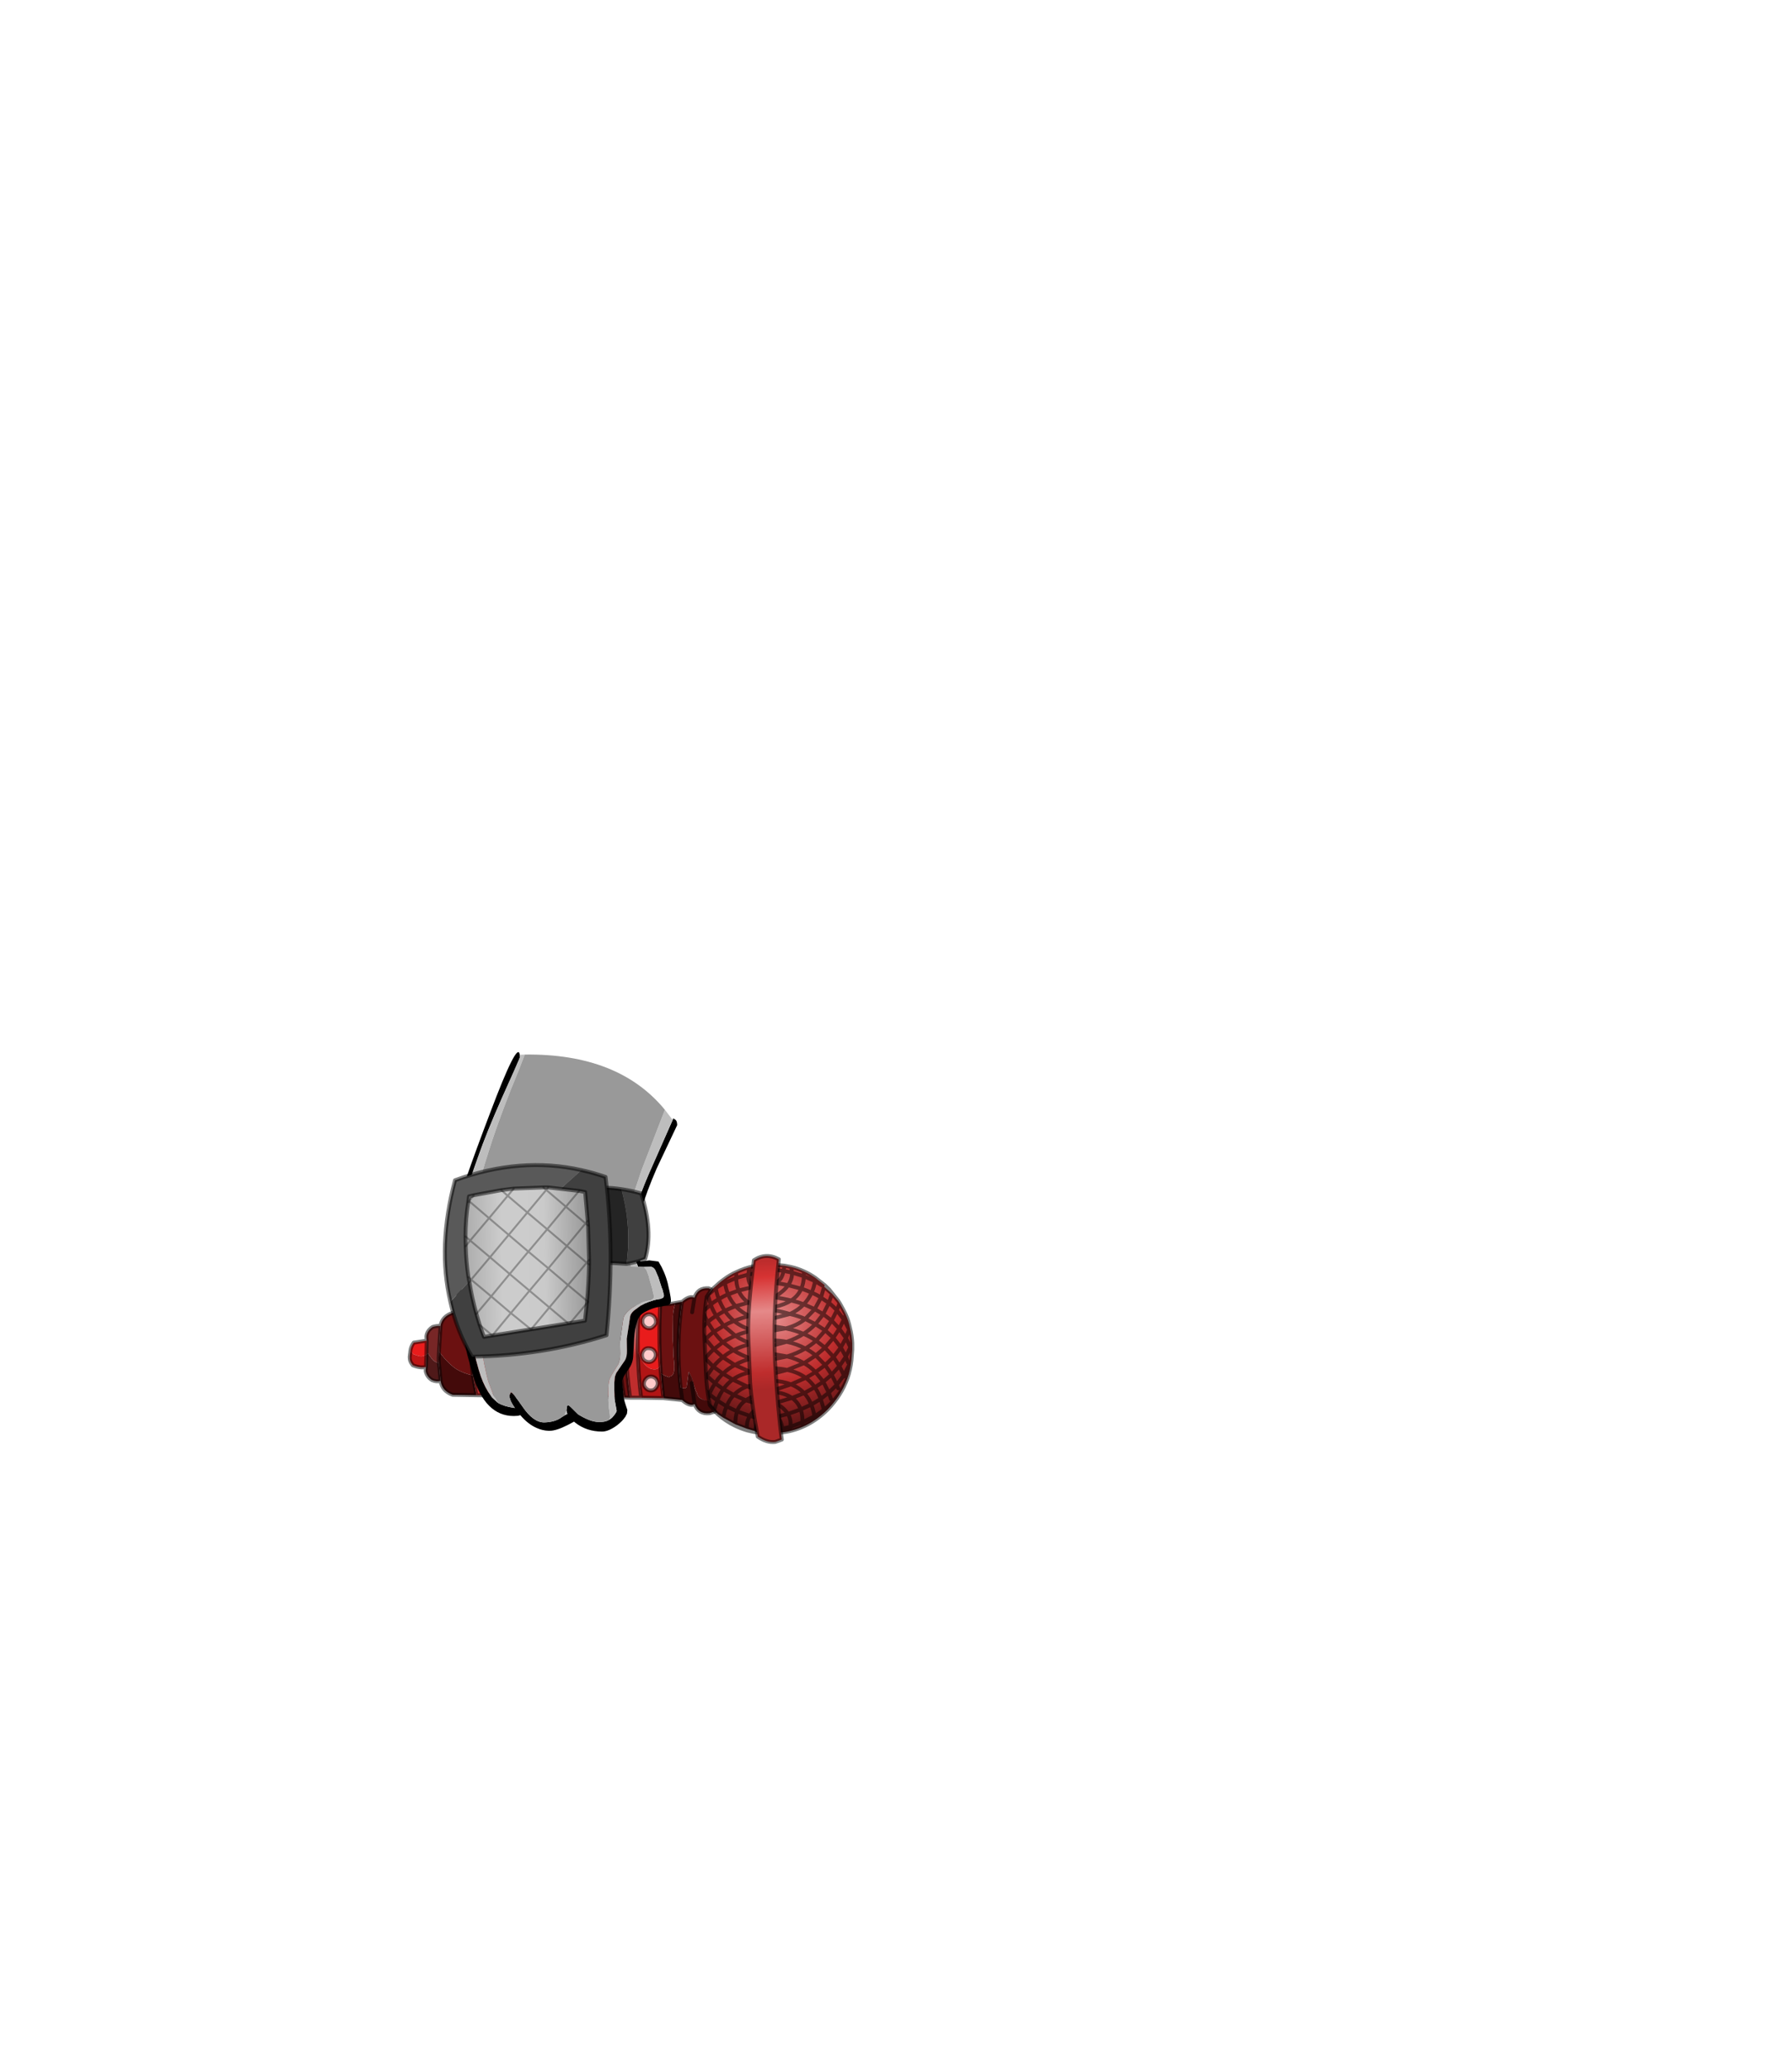 <?xml version="1.0" encoding="UTF-8" standalone="no"?>
<svg xmlns:xlink="http://www.w3.org/1999/xlink" height="531.5px" width="460.6px" xmlns="http://www.w3.org/2000/svg">
  <g transform="matrix(1.0, 0.0, 0.0, 1.0, 193.65, 334.05)">
    <use height="48.75" transform="matrix(0.992, -0.122, 0.122, 0.992, -90.74, -0.171)" width="114.5" xlink:href="#shape0"/>
    <use height="97.55" transform="matrix(1.0, 0.0, 0.0, 1.0, -79.8, -63.65)" width="60.2" xlink:href="#shape1"/>
  </g>
  <defs>
    <g id="shape0" transform="matrix(1.0, 0.0, 0.0, 1.0, 27.4, -7.75)">
      <path d="M81.15 17.9 L82.95 19.95 84.25 21.9 84.6 22.6 84.95 23.45 85.3 24.35 85.65 25.3 85.8 25.75 Q86.3 27.4 86.45 29.2 86.7 31.15 86.55 33.2 L86.35 34.85 85.8 37.6 Q85.25 39.95 84.2 42.05 82.1 46.2 78.2 49.35 72.7 53.65 66.1 53.8 L62.55 53.65 59.35 52.95 58.95 52.6 57.0 51.75 54.15 50.25 51.3 48.2 50.0 47.1 48.65 45.45 Q45.8 41.55 44.85 37.1 L44.45 34.85 44.4 33.4 Q44.35 31.5 44.55 29.55 L44.6 29.35 44.6 29.25 Q44.95 27.1 45.55 25.1 L45.8 24.5 Q46.3 23.05 46.95 21.75 L47.4 21.05 48.9 18.75 50.65 16.8 52.75 14.9 53.4 14.45 Q54.6 13.55 55.9 12.85 57.45 11.95 59.15 11.45 63.55 9.95 68.45 10.6 L71.7 11.3 73.35 11.85 Q75.0 12.45 76.45 13.35 77.95 14.25 79.2 15.4 L81.35 17.55 81.15 17.9" fill="url(#gradient0)" fill-rule="evenodd" stroke="none"/>
      <path d="M81.15 17.9 L82.95 19.95 84.25 21.9 82.35 18.8 81.35 17.55 81.15 17.9 79.0 16.2 Q78.55 17.75 77.75 19.05 79.0 19.7 80.0 20.6 L81.15 17.9 M82.95 19.95 L81.85 22.2 Q82.85 23.2 83.65 24.35 L84.6 22.6 84.25 21.9 M84.6 22.6 L84.95 23.45 85.3 24.35 85.65 25.3 85.8 25.75 Q86.3 27.4 86.45 29.2 86.7 31.15 86.55 33.2 L86.35 34.85 85.8 37.6 Q85.25 39.95 84.2 42.05 82.1 46.2 78.2 49.35 72.7 53.65 66.1 53.8 L62.55 53.65 59.35 52.95 58.85 52.85 57.05 52.2 Q55.45 51.5 54.05 50.6 51.8 49.15 50.0 47.1 L48.65 45.45 Q45.8 41.55 44.85 37.1 L44.45 34.85 44.4 33.4 Q44.35 31.5 44.55 29.55 L44.55 29.35 44.6 29.25 Q44.95 27.1 45.55 25.1 L45.55 24.9 45.8 24.5 Q46.3 23.05 46.95 21.75 L47.4 21.05 Q47.95 19.6 48.9 18.55 49.7 17.6 50.65 16.8 L52.75 14.9 53.4 14.45 Q54.6 13.55 55.9 12.85 57.45 11.95 59.15 11.45 63.55 9.95 68.45 10.6 L71.7 11.3 73.35 11.85 Q75.0 12.45 76.45 13.35 77.95 14.25 79.2 15.4 L81.35 17.55 M86.45 29.2 L86.2 29.65 85.1 31.7 85.95 34.2 86.55 33.2 M86.2 29.65 L85.15 26.9 83.7 29.1 85.1 31.7 83.5 33.95 84.5 36.45 85.95 34.2 M82.0 26.8 L80.05 29.1 81.9 31.25 83.7 29.1 82.0 26.8 80.05 24.9 77.75 27.2 80.05 29.1 77.4 31.45 79.45 33.5 81.9 31.25 83.5 33.95 81.35 36.15 82.55 38.65 84.5 36.45 84.9 38.05 M85.8 25.75 L85.15 26.9 83.65 24.35 82.0 26.8 M83.5 41.45 L83.4 41.15 81.3 43.35 81.55 44.3 M82.55 38.65 L83.4 41.15 85.8 37.6 M64.3 10.9 L64.3 12.3 66.05 12.35 M65.75 19.35 L61.35 19.6 Q62.85 20.9 65.2 21.75 M62.15 12.45 L59.0 12.9 Q58.75 14.7 59.2 16.2 L62.65 15.8 Q61.85 14.15 62.15 12.45 L62.6 10.95 M65.4 22.7 L61.2 23.05 Q62.85 24.0 64.95 24.6 M62.65 15.8 Q64.25 15.7 65.95 15.75 M65.45 19.05 Q63.5 17.4 62.65 15.8 M76.45 13.35 L76.3 14.6 79.0 16.2 79.2 15.4 M75.25 17.7 Q76.05 16.35 76.3 14.6 L73.4 13.3 Q73.25 15.0 72.0 16.4 L75.25 17.7 Q76.6 18.3 77.75 19.05 76.8 20.65 75.4 21.75 L78.05 23.35 80.0 20.6 81.85 22.2 80.05 24.9 78.05 23.35 75.3 25.55 77.75 27.2 Q76.25 28.4 74.4 29.3 76.05 30.25 77.4 31.45 76.0 32.4 74.4 33.1 75.75 34.0 76.85 35.2 L79.45 33.5 81.35 36.15 78.95 37.95 80.3 40.6 82.55 38.65 M73.4 13.3 L71.3 12.6 Q70.5 14.9 69.25 15.15 M67.6 22.35 Q69.75 23.0 71.55 23.8 73.8 23.1 75.4 21.75 73.95 21.0 72.3 20.4 70.5 21.25 68.0 21.5 M75.25 17.7 Q74.25 19.45 72.3 20.4 70.35 19.65 68.1 19.05 M62.15 12.45 L64.3 12.3 Q64.5 14.75 65.65 15.3 M68.5 18.8 Q70.8 17.75 72.0 16.4 70.5 15.85 68.85 15.45 M71.3 12.6 L69.7 12.2 M71.7 11.3 L71.3 12.6 M73.35 11.85 L73.4 13.3 M66.85 26.4 L70.05 27.35 Q73.1 26.95 75.3 25.55 73.65 24.55 71.55 23.8 L67.5 24.35 M46.95 21.75 L47.25 22.55 49.35 20.45 48.9 18.75 47.4 21.05 M45.8 24.5 L45.55 25.1 46.05 27.25 48.1 25.0 47.25 22.55 Q46.4 23.45 45.8 24.5 M50.3 23.3 Q51.45 22.5 52.7 21.95 52.0 20.5 51.65 18.95 L49.35 20.45 50.3 23.3 51.6 25.95 54.3 24.75 52.7 21.95 Q53.85 21.4 55.05 20.95 54.3 19.5 53.9 17.8 52.65 18.2 51.65 18.95 L51.2 16.35 50.65 16.8 48.9 18.75 48.9 18.55 M53.4 14.45 L53.45 14.9 Q54.55 14.25 55.95 13.8 L55.9 12.85 M59.0 12.9 L55.95 13.8 Q56.0 15.4 56.4 16.85 L59.2 16.2 Q59.7 18.15 61.35 19.6 L57.95 20.1 Q59.2 21.85 61.2 23.05 58.95 23.3 57.1 23.85 58.9 25.75 61.7 26.85 63.3 26.75 65.1 26.8 M51.2 16.35 L53.45 14.9 Q53.5 16.4 53.9 17.8 55.05 17.2 56.4 16.85 56.9 18.7 57.95 20.1 56.45 20.45 55.05 20.95 55.85 22.55 57.1 23.85 55.6 24.15 54.3 24.75 L56.95 27.65 Q59.2 27.0 61.7 26.85 L64.55 27.8 M59.15 11.45 L59.0 12.9 M53.55 28.9 Q52.5 27.6 51.6 25.95 50.3 26.7 49.25 27.6 L51.05 30.4 53.55 28.9 Q55.15 28.15 56.95 27.65 58.75 29.2 61.05 30.25 L64.65 30.4 M60.35 34.0 Q57.95 32.9 56.0 31.3 54.5 31.8 53.1 32.75 L55.9 35.1 Q57.95 34.2 60.35 34.0 L64.15 33.9 M51.05 30.4 Q49.7 31.3 48.55 32.5 L50.35 34.85 Q51.65 33.6 53.1 32.75 L51.05 30.4 M52.6 36.95 L54.9 38.75 Q57.05 37.55 59.85 37.45 L55.9 35.1 Q54.05 35.8 52.6 36.95 L50.35 34.85 48.4 37.0 50.3 39.15 Q51.25 37.9 52.6 36.95 M53.55 28.9 L56.0 31.3 Q58.3 30.4 61.05 30.25 L63.85 31.5 M46.05 27.25 L47.0 29.75 49.25 27.6 48.1 25.0 50.3 23.3 M44.55 29.55 L44.6 29.35 44.6 29.25 46.05 27.25 M44.4 33.4 L45.4 31.95 44.55 29.55 M46.25 40.3 L46.75 39.45 Q45.85 38.1 45.25 36.75 L44.85 37.1 M45.25 36.75 L44.45 34.85 M48.55 32.5 Q47.6 31.15 47.0 29.75 46.05 30.75 45.4 31.95 L46.7 34.55 48.55 32.5 M46.75 39.45 Q47.5 38.1 48.4 37.0 L46.7 34.55 45.25 36.75 M49.3 45.7 L50.3 43.6 48.45 41.75 47.65 43.3 M46.75 39.45 L48.45 41.75 Q49.25 40.35 50.3 39.15 L52.2 40.9 Q53.45 39.55 54.9 38.75 L58.35 40.95 63.25 40.75 M52.2 40.9 L54.7 42.7 Q56.35 41.4 58.35 40.95 L61.75 42.6 M55.0 47.0 Q55.9 45.25 57.6 44.45 L54.7 42.7 Q53.45 43.7 52.5 45.4 L55.0 47.0 58.15 48.55 Q59.4 47.0 62.15 46.05 M50.0 47.1 L51.3 48.2 Q51.75 46.6 52.5 45.4 L50.3 43.6 Q51.15 42.05 52.2 40.9 M73.6 36.8 Q75.15 37.9 76.25 39.45 L78.95 37.95 76.85 35.2 73.6 36.8 Q71.8 35.4 69.5 34.55 L66.4 34.8 M66.75 31.25 L69.85 30.8 Q68.15 30.25 66.25 30.0 M69.85 30.8 Q72.35 30.3 74.4 29.3 72.45 28.15 70.05 27.35 L67.1 27.5 M69.5 34.55 L65.9 33.45 M65.0 40.3 Q67.7 40.75 69.6 41.8 L73.6 40.6 Q71.8 38.9 69.1 38.0 L66.1 38.4 M64.75 43.15 Q67.8 43.8 69.45 45.3 L72.7 44.45 Q71.5 42.8 69.6 41.8 L65.95 42.55 M64.65 45.75 Q67.05 47.4 67.9 49.25 L71.3 48.5 Q70.9 46.6 69.45 45.3 L65.65 45.95 M76.25 39.45 L73.6 40.6 Q74.8 41.75 75.6 43.3 L77.95 42.15 76.25 39.45 M77.95 42.15 L79.0 45.1 81.3 43.35 80.3 40.6 77.95 42.15 M71.3 48.5 Q71.65 49.95 71.35 51.85 L74.6 50.7 Q74.55 49.0 74.15 47.6 L71.3 48.5 M74.15 47.6 L76.75 46.45 Q76.35 44.7 75.6 43.3 L72.7 44.45 Q73.7 45.75 74.15 47.6 M76.75 46.45 L79.0 45.1 79.4 46.85 M76.75 46.45 L77.15 48.8 M69.1 38.0 Q67.4 37.4 65.3 37.1 M73.6 36.8 L69.1 38.0 M69.85 30.8 Q72.4 31.65 74.4 33.1 72.15 34.1 69.5 34.55 M60.35 34.0 L63.3 35.0 M63.75 37.55 L59.85 37.45 62.65 38.65 M62.75 43.55 Q59.65 43.35 57.6 44.45 L61.15 46.0 M71.3 52.25 L71.35 51.85 68.15 52.6 67.9 53.35 M64.55 49.5 Q65.95 50.0 66.05 52.85 L68.15 52.6 Q68.6 50.8 67.9 49.25 L65.55 49.55 M66.1 53.8 L66.05 52.85 65.6 52.9 M58.85 52.85 L58.95 52.6 57.0 51.75 57.05 52.2 M61.3 49.75 Q59.8 49.85 58.95 52.6 L59.35 52.95 M54.05 50.6 L54.15 50.25 51.3 48.2 M55.0 47.0 Q54.4 48.35 54.15 50.25 L57.0 51.75 Q57.05 49.9 58.15 48.55 L60.3 49.5 M84.2 42.05 Q81.0 47.9 74.6 50.7" fill="none" stroke="#000000" stroke-linecap="round" stroke-linejoin="round" stroke-opacity="0.502" stroke-width="1.0"/>
      <path d="M70.45 9.5 Q67.15 23.35 66.25 35.8 65.45 48.15 65.55 55.6 L63.8 56.0 Q61.65 56.0 59.5 54.1 58.95 45.3 59.25 40.0 L60.25 27.85 Q60.95 21.0 64.05 8.95 67.4 7.3 70.45 9.5" fill="url(#gradient1)" fill-rule="evenodd" stroke="none"/>
      <path d="M44.4 17.3 L44.45 17.3 Q46.5 15.9 47.7 16.65 48.85 14.15 51.65 14.7 L52.25 15.1 50.85 16.8 Q49.5 21.45 49.05 26.75 L48.25 36.5 Q47.95 40.35 48.2 43.55 L46.85 43.05 Q45.35 42.25 45.35 41.05 L45.2 40.65 45.05 40.2 44.5 37.0 44.0 35.45 43.85 35.55 43.3 37.7 42.9 39.15 42.75 39.35 42.45 39.5 41.6 39.25 41.35 39.15 Q41.45 28.15 44.4 17.3 M28.15 40.15 L26.6 39.9 Q26.0 28.3 28.85 16.55 L30.5 16.7 Q27.85 28.4 28.15 40.15 M38.75 17.25 L41.2 17.5 42.65 17.4 42.3 18.3 Q41.65 19.95 41.55 21.45 L41.15 24.35 Q40.8 26.75 40.8 27.55 L40.65 29.4 Q40.5 30.5 40.5 31.7 40.5 35.95 39.05 35.95 38.95 35.95 38.9 36.05 L38.7 36.15 37.75 35.65 36.75 34.95 36.85 33.0 Q37.35 25.1 38.75 17.25 M47.7 16.65 L46.65 20.3 47.7 16.65 M-19.2 22.35 L-18.0 15.9 -18.0 15.85 Q-17.3 13.5 -14.4 12.9 L-9.05 13.4 Q-11.4 21.5 -11.3 29.55 -13.7 28.65 -15.25 27.45 -16.5 26.45 -18.1 24.15 L-19.2 22.35" fill="#6b1111" fill-rule="evenodd" stroke="none"/>
      <path d="M48.2 43.55 L48.25 44.55 48.3 44.6 49.35 46.35 47.9 46.6 Q45.05 46.55 44.4 43.8 43.15 44.35 41.45 42.5 L41.4 42.4 36.6 41.3 Q36.6 38.1 36.75 34.95 L37.75 35.65 38.7 36.15 38.9 36.05 Q38.95 35.95 39.05 35.95 40.5 35.95 40.5 31.7 40.5 30.5 40.65 29.4 L40.8 27.55 Q40.8 26.75 41.15 24.35 L41.55 21.45 Q41.65 19.95 42.3 18.3 L42.65 17.4 44.4 17.3 Q41.45 28.15 41.35 39.15 L41.6 39.25 42.45 39.5 42.75 39.35 42.9 39.15 43.3 37.7 43.85 35.55 44.0 35.45 44.5 37.0 45.05 40.2 45.2 40.65 45.35 41.05 Q45.35 42.25 46.85 43.05 L48.2 43.55 M-11.0 34.7 L-17.05 33.85 Q-19.6 32.55 -19.7 30.0 L-19.7 29.9 -19.6 26.2 -19.6 25.35 -19.5 24.15 -19.2 22.35 -18.1 24.15 Q-16.5 26.45 -15.25 27.45 -13.7 28.65 -11.3 29.55 L-11.0 34.7 M44.3 38.35 L44.4 43.8 44.3 38.35 M41.35 39.15 L41.4 42.4 41.35 39.15" fill="#430a0a" fill-rule="evenodd" stroke="none"/>
      <path d="M30.95 40.5 L28.15 40.15 Q27.85 28.4 30.5 16.7 L33.35 16.85 Q32.1 22.8 31.55 28.75 30.95 34.6 30.95 40.5 M26.6 39.9 L-11.0 34.7 -11.3 29.55 Q-11.4 21.5 -9.05 13.4 L28.85 16.55 Q26.0 28.3 26.6 39.9 M19.75 24.35 L11.35 23.2 Q9.95 23.6 9.65 24.75 L9.35 26.7 Q9.4 28.3 10.75 28.55 L19.5 29.65 Q20.4 29.45 20.85 28.0 L21.2 26.25 Q21.25 24.8 19.75 24.35 M-6.75 23.15 Q-7.35 23.6 -7.45 24.3 -7.5 24.95 -7.05 25.5 L-6.0 26.2 Q-5.25 26.25 -4.75 25.8 -4.2 25.4 -4.2 24.75 -4.1 24.05 -4.45 23.45 -4.85 22.9 -5.6 22.8 -6.25 22.7 -6.75 23.15" fill="url(#gradient2)" fill-rule="evenodd" stroke="none"/>
      <path d="M33.35 16.85 L38.75 17.25 Q37.35 25.1 36.85 33.0 36.15 33.7 35.6 33.7 32.8 33.7 31.55 28.75 32.1 22.8 33.35 16.85 M33.65 21.05 Q33.55 21.75 34.0 22.35 34.45 22.95 35.25 23.05 35.9 23.1 36.45 22.6 37.1 22.2 37.15 21.5 37.2 20.75 36.8 20.15 36.3 19.55 35.65 19.45 34.9 19.35 34.35 19.8 33.7 20.3 33.65 21.05 M36.05 30.05 Q36.1 29.3 35.65 28.7 35.2 28.2 34.45 28.1 33.75 27.95 33.2 28.4 32.55 28.95 32.5 29.7 32.4 30.4 32.85 31.0 33.35 31.55 34.05 31.65 34.75 31.75 35.35 31.25 35.9 30.75 36.05 30.05 M-22.0 19.2 L-22.5 22.8 -23.3 23.0 -23.75 23.05 Q-24.3 23.05 -25.8 22.25 L-26.5 21.4 Q-26.25 20.25 -25.35 19.3 L-22.0 19.2 M-26.55 21.7 L-26.55 21.6 -26.6 21.95 -26.6 21.9 -26.55 21.7" fill="#e91c1c" fill-rule="evenodd" stroke="none"/>
      <path d="M33.65 21.05 Q33.7 20.3 34.35 19.8 34.9 19.35 35.65 19.45 36.3 19.55 36.8 20.15 37.2 20.75 37.15 21.5 37.1 22.2 36.45 22.6 35.9 23.1 35.25 23.05 34.45 22.95 34.0 22.35 33.55 21.75 33.65 21.05 M36.05 30.05 Q35.9 30.75 35.35 31.25 34.75 31.75 34.05 31.65 33.35 31.55 32.85 31.0 32.4 30.4 32.5 29.7 32.55 28.95 33.2 28.4 33.75 27.95 34.45 28.1 35.2 28.2 35.65 28.7 36.1 29.3 36.05 30.05 M32.8 35.8 Q33.4 35.3 34.15 35.4 34.8 35.5 35.3 36.05 35.7 36.6 35.65 37.35 35.55 38.05 34.95 38.55 34.4 39.05 33.7 38.95 32.95 38.9 32.5 38.3 32.0 37.7 32.1 37.0 32.2 36.3 32.8 35.8" fill="#ffcbcb" fill-rule="evenodd" stroke="none"/>
      <path d="M15.65 24.15 L13.05 24.45 Q11.85 24.95 11.7 25.9 11.65 26.85 12.6 27.65 13.6 28.4 15.15 28.6 L17.8 28.3 Q19.0 27.8 19.2 26.85 19.25 25.9 18.25 25.2 17.2 24.35 15.65 24.15 M19.75 24.35 Q21.25 24.8 21.2 26.25 L20.85 28.0 Q20.4 29.45 19.5 29.65 L10.75 28.55 Q9.4 28.3 9.35 26.7 L9.65 24.75 Q9.95 23.6 11.35 23.2 L19.75 24.35" fill="#982b2b" fill-rule="evenodd" stroke="none"/>
      <path d="M15.65 24.15 Q17.2 24.35 18.25 25.2 19.25 25.9 19.2 26.85 19.0 27.8 17.8 28.3 L15.15 28.6 Q13.6 28.4 12.6 27.65 11.65 26.85 11.7 25.9 11.85 24.95 13.05 24.45 L15.65 24.15" fill="#cd5454" fill-rule="evenodd" stroke="none"/>
      <path d="M36.6 41.3 L30.95 40.5 Q30.95 34.6 31.55 28.75 32.8 33.7 35.6 33.7 36.15 33.7 36.85 33.0 L36.75 34.95 Q36.6 38.1 36.6 41.3 M32.8 35.8 Q32.2 36.3 32.1 37.0 32.0 37.7 32.5 38.3 32.95 38.9 33.7 38.95 34.4 39.05 34.95 38.55 35.55 38.05 35.65 37.35 35.7 36.6 35.3 36.05 34.8 35.5 34.15 35.4 33.4 35.3 32.8 35.8" fill="#b11515" fill-rule="evenodd" stroke="none"/>
      <path d="M-22.0 19.2 L-21.95 18.2 Q-21.65 16.7 -20.05 15.9 -18.95 15.7 -18.0 15.9 L-19.2 22.35 -19.5 24.15 -19.6 25.35 Q-20.55 24.95 -21.1 24.25 L-22.1 22.45 -22.5 22.8 -22.0 19.2" fill="#772626" fill-rule="evenodd" stroke="none"/>
      <path d="M-6.75 23.15 Q-6.25 22.7 -5.6 22.8 -4.85 22.9 -4.45 23.45 -4.1 24.05 -4.2 24.75 -4.2 25.4 -4.75 25.8 -5.25 26.25 -6.0 26.2 L-7.05 25.5 Q-7.5 24.95 -7.45 24.3 -7.35 23.6 -6.75 23.15" fill="#511a1a" fill-rule="evenodd" stroke="none"/>
      <path d="M-23.0 25.9 Q-24.55 26.05 -26.3 25.05 L-26.65 24.4 Q-26.95 23.7 -26.85 23.0 L-26.45 23.25 -26.85 22.95 -26.65 22.0 -26.55 21.7 -26.6 21.9 -26.6 21.95 -26.55 21.6 -26.55 21.7 -26.5 21.4 -25.8 22.25 Q-24.3 23.05 -23.75 23.05 L-23.3 23.0 -22.5 22.8 -23.0 25.9" fill="#bd1616" fill-rule="evenodd" stroke="none"/>
      <path d="M-19.7 29.9 Q-20.7 30.1 -21.85 29.45 -23.1 28.45 -23.2 26.9 L-23.0 25.9 -22.5 22.8 -22.1 22.45 -21.1 24.25 Q-20.55 24.95 -19.6 25.35 L-19.6 26.2 -19.7 29.9" fill="#4f1919" fill-rule="evenodd" stroke="none"/>
      <path d="M70.45 9.5 Q67.15 23.35 66.25 35.8 65.45 48.15 65.55 55.6 L63.8 56.0 Q61.65 56.0 59.5 54.1 58.95 45.3 59.25 40.0 L60.25 27.85 Q60.95 21.0 64.05 8.95 67.4 7.3 70.45 9.5 M44.4 17.3 L44.45 17.3 Q46.5 15.9 47.7 16.65 48.85 14.15 51.65 14.7 L52.25 15.1 50.85 16.8 Q49.5 21.45 49.05 26.75 L48.25 36.5 Q47.95 40.35 48.2 43.55 L48.25 44.55 48.3 44.6 49.35 46.35 47.9 46.6 Q45.05 46.55 44.4 43.8 43.15 44.35 41.45 42.5 L41.4 42.4 36.6 41.3 30.95 40.5 28.15 40.15 26.6 39.9 -11.0 34.7 -17.05 33.85 Q-19.6 32.55 -19.7 30.0 L-19.7 29.9 Q-20.7 30.1 -21.85 29.45 -23.1 28.45 -23.2 26.9 L-23.0 25.9 Q-24.55 26.05 -26.3 25.05 L-26.65 24.4 Q-26.95 23.7 -26.85 23.0 L-26.85 22.85 -26.85 22.95 -26.65 22.0 -26.85 22.85 M38.75 17.25 L41.2 17.5 42.65 17.4 44.4 17.3 Q41.45 28.15 41.35 39.15 L41.4 42.4 M36.75 34.95 Q36.6 38.1 36.6 41.3 M46.65 20.3 L47.7 16.65 M44.4 43.8 L44.3 38.35 M30.5 16.7 L33.35 16.85 38.75 17.25 Q37.35 25.1 36.85 33.0 L36.75 34.95 M33.65 21.05 Q33.7 20.3 34.35 19.8 34.9 19.35 35.65 19.45 36.3 19.55 36.8 20.15 37.2 20.75 37.15 21.5 37.1 22.2 36.45 22.6 35.9 23.1 35.25 23.05 34.45 22.95 34.0 22.35 33.55 21.75 33.65 21.05 M28.85 16.55 L30.5 16.7 Q27.85 28.4 28.15 40.15 M15.65 24.15 Q17.2 24.35 18.25 25.2 19.25 25.9 19.2 26.85 19.0 27.8 17.8 28.3 L15.15 28.6 Q13.6 28.4 12.6 27.65 11.65 26.85 11.7 25.9 11.85 24.95 13.05 24.45 L15.65 24.15 M19.75 24.35 Q21.25 24.8 21.2 26.25 L20.85 28.0 Q20.4 29.45 19.5 29.65 L10.75 28.55 Q9.4 28.3 9.35 26.7 L9.65 24.75 Q9.95 23.6 11.35 23.2 L19.75 24.35 M36.05 30.05 Q35.9 30.75 35.35 31.25 34.75 31.75 34.05 31.65 33.35 31.55 32.85 31.0 32.4 30.4 32.5 29.7 32.55 28.95 33.2 28.4 33.75 27.95 34.45 28.1 35.2 28.2 35.65 28.7 36.1 29.3 36.05 30.05 M32.8 35.8 Q33.4 35.3 34.15 35.4 34.8 35.5 35.3 36.05 35.7 36.6 35.65 37.35 35.55 38.05 34.95 38.55 34.4 39.05 33.7 38.95 32.95 38.9 32.5 38.3 32.0 37.7 32.1 37.0 32.2 36.3 32.8 35.8 M31.55 28.75 Q30.95 34.6 30.95 40.5 M33.35 16.85 Q32.1 22.8 31.55 28.75 M28.85 16.55 Q26.0 28.3 26.6 39.9 M-18.0 15.9 Q-18.95 15.7 -20.05 15.9 -21.65 16.7 -21.95 18.2 L-22.0 19.2 -22.5 22.8 -23.0 25.9 M-19.6 25.35 L-19.5 24.15 -19.2 22.35 -18.0 15.9 -18.0 15.85 Q-17.3 13.5 -14.4 12.9 L-9.05 13.4 28.85 16.55 M-11.3 29.55 Q-11.4 21.5 -9.05 13.4 M-6.75 23.15 Q-6.25 22.7 -5.6 22.8 -4.85 22.9 -4.45 23.45 -4.1 24.05 -4.2 24.75 -4.2 25.4 -4.75 25.8 -5.25 26.25 -6.0 26.2 L-7.05 25.5 Q-7.5 24.95 -7.45 24.3 -7.35 23.6 -6.75 23.15 M-26.5 21.4 Q-26.25 20.25 -25.35 19.3 L-22.0 19.2 M-26.85 23.0 L-26.85 22.95 M-26.55 21.7 L-26.55 21.6 -26.6 21.95 -26.6 21.9 -26.55 21.7 -26.65 22.0 M-26.55 21.7 L-26.5 21.4 M-19.7 29.9 L-19.6 26.2 -19.6 25.35 M-11.3 29.55 L-11.0 34.7" fill="none" stroke="#000000" stroke-linecap="round" stroke-linejoin="round" stroke-opacity="0.502" stroke-width="1.0"/>
    </g>
    <radialGradient cx="0" cy="0" gradientTransform="matrix(0.036, 0.0, 0.0, 0.036, 67.9, 24.8)" gradientUnits="userSpaceOnUse" id="gradient0" r="819.2" spreadMethod="pad">
      <stop offset="0.0" stop-color="#e58989"/>
      <stop offset="0.537" stop-color="#bf2d2d"/>
      <stop offset="1.0" stop-color="#4f1212"/>
    </radialGradient>
    <linearGradient gradientTransform="matrix(-0.002, 0.02, -0.016, -0.001, 8.2, 22.4)" gradientUnits="userSpaceOnUse" id="gradient1" spreadMethod="pad" x1="-819.2" x2="819.2">
      <stop offset="0.0" stop-color="#bd2c2c"/>
      <stop offset="0.122" stop-color="#d73333"/>
      <stop offset="0.388" stop-color="#e58989"/>
      <stop offset="0.867" stop-color="#bf2d2d"/>
      <stop offset="1.0" stop-color="#aa2828"/>
    </linearGradient>
    <linearGradient gradientTransform="matrix(-7.0E-4, 0.008, -0.016, -0.001, 8.2, 22.4)" gradientUnits="userSpaceOnUse" id="gradient2" spreadMethod="pad" x1="-819.2" x2="819.2">
      <stop offset="0.0" stop-color="#d73333"/>
      <stop offset="0.388" stop-color="#e58989"/>
      <stop offset="0.937" stop-color="#bf2d2d"/>
    </linearGradient>
    <g id="shape1" transform="matrix(1.0, 0.0, 0.0, 1.0, 79.8, 63.65)">
      <path d="M-60.05 -62.95 L-60.05 -62.5 -60.05 -62.45 Q-59.75 -62.95 -60.25 -61.7 L-61.65 -58.5 -64.7 -51.7 Q-68.6 -42.9 -70.8 -36.6 -73.05 -30.4 -74.6 -24.6 -75.3 -22.25 -75.5 -19.85 L-75.95 -13.2 Q-76.2 -8.95 -75.2 -3.4 L-72.7 9.4 Q-71.15 16.65 -70.05 19.75 -69.05 22.6 -67.4 24.85 L-67.2 25.1 -65.7 26.5 Q-64.1 27.45 -61.6 27.8 L-61.3 27.85 -61.8 27.1 Q-62.7 25.65 -62.7 24.65 L-62.35 23.85 Q-62.1 23.5 -59.3 27.55 -56.55 31.6 -53.7 31.55 -50.9 31.45 -49.25 30.2 L-48.45 29.7 -47.9 29.4 -47.8 29.35 -47.85 29.3 -48.0 28.7 -48.05 28.4 -47.9 27.35 -47.6 27.1 Q-47.5 27.0 -45.1 29.45 -42.0 31.4 -39.75 31.45 -38.15 31.5 -37.1 30.9 L-36.35 30.35 -36.0 29.95 Q-35.25 29.05 -35.15 28.6 L-35.15 28.55 -35.65 25.8 -35.75 23.25 -35.75 21.3 -35.6 19.8 -35.25 18.85 -33.7 16.6 -33.05 15.65 Q-32.45 14.75 -32.5 13.0 L-32.55 10.05 -31.7 4.4 Q-31.6 3.6 -30.7 2.8 L-29.05 1.6 Q-26.8 0.3 -24.5 -0.1 L-23.85 -0.2 -23.85 -0.25 Q-23.4 -0.35 -23.25 -0.5 -23.0 -0.7 -23.0 -1.15 L-23.4 -2.7 -23.55 -3.0 -24.4 -5.65 -24.45 -5.8 -25.25 -7.65 Q-25.75 -8.45 -26.45 -8.45 L-28.2 -8.4 -29.65 -8.45 -29.85 -9.0 Q-30.55 -10.4 -31.0 -12.85 L-31.5 -16.7 Q-31.5 -18.0 -30.75 -21.25 L-30.15 -23.75 Q-29.0 -27.4 -26.85 -32.4 L-20.75 -46.2 -20.6 -46.6 -20.05 -46.25 -19.9 -46.1 Q-19.6 -45.7 -19.6 -44.85 L-24.85 -33.75 Q-30.1 -21.65 -30.1 -15.75 L-29.6 -11.85 -29.15 -10.05 -29.05 -9.8 -26.75 -10.1 -24.4 -9.8 -23.6 -8.4 Q-22.25 -5.75 -21.7 -2.75 L-21.55 -2.1 Q-21.2 -0.4 -21.2 0.2 -21.2 1.1 -21.8 1.35 L-24.15 1.85 Q-25.9 2.1 -27.65 3.05 -29.45 3.95 -29.9 5.7 -30.45 7.4 -30.65 10.0 L-30.9 14.45 Q-30.95 16.35 -32.15 17.95 -33.4 19.55 -33.75 20.85 L-33.45 23.95 Q-33.45 25.25 -32.8 27.15 L-32.4 28.35 -32.5 29.3 -32.9 30.05 -32.95 30.2 -33.05 30.25 Q-33.6 31.15 -35.0 32.25 -37.2 33.9 -38.9 33.9 -42.85 33.9 -45.75 31.65 L-46.1 31.35 -47.7 32.2 Q-50.65 33.7 -52.35 33.7 L-52.65 33.7 Q-54.2 33.65 -55.65 33.0 -57.9 32.05 -59.9 29.7 L-59.9 29.65 -60.1 29.75 -60.55 29.85 -61.6 29.9 Q-69.0 29.9 -72.1 19.4 L-73.55 14.1 -74.8 8.45 -76.5 -2.05 Q-77.8 -9.5 -77.8 -13.15 -77.8 -16.85 -76.45 -22.65 -75.1 -28.5 -67.6 -48.2 -60.75 -66.35 -60.1 -63.15 L-60.05 -62.95" fill="#000000" fill-rule="evenodd" stroke="none"/>
      <path d="M-65.7 26.5 L-67.2 25.1 -67.4 24.85 Q-69.05 22.6 -70.05 19.75 -71.15 16.65 -72.7 9.4 L-75.2 -3.4 Q-76.2 -8.95 -75.95 -13.2 L-75.5 -19.85 Q-75.3 -22.25 -74.6 -24.6 -73.05 -30.4 -70.8 -36.6 -68.6 -42.9 -64.7 -51.7 L-61.65 -58.5 -60.25 -61.7 Q-59.75 -62.95 -60.05 -62.45 L-60.05 -62.5 -60.05 -62.95 -59.85 -62.95 -58.75 -63.0 -58.8 -62.9 -60.35 -58.9 -62.45 -53.75 Q-66.05 -44.55 -68.1 -37.95 -70.2 -31.45 -71.65 -25.4 -72.35 -22.95 -72.5 -20.4 L-73.05 -13.45 Q-73.3 -9.0 -72.45 -3.2 L-70.35 10.15 Q-69.05 17.75 -68.15 21.0 L-66.85 24.45 -65.7 26.5 M-20.75 -46.2 L-26.85 -32.4 Q-29.0 -27.4 -30.15 -23.75 L-30.75 -21.25 Q-31.5 -18.0 -31.5 -16.7 L-31.0 -12.85 Q-30.55 -10.4 -29.85 -9.0 L-29.65 -8.45 -31.4 -8.5 -31.6 -9.05 Q-32.25 -10.55 -32.6 -13.1 L-33.0 -17.15 Q-33.0 -18.5 -32.25 -21.9 L-31.7 -24.5 -28.65 -33.55 -22.75 -48.8 -20.75 -46.2 M-28.2 -8.4 L-26.45 -8.45 Q-25.75 -8.45 -25.25 -7.65 L-24.45 -5.8 -24.4 -5.65 -23.55 -3.0 -23.4 -2.7 -23.0 -1.15 Q-23.0 -0.7 -23.25 -0.5 -23.4 -0.35 -23.85 -0.25 L-23.85 -0.2 -24.5 -0.1 Q-26.8 0.3 -29.05 1.6 L-30.7 2.8 Q-31.6 3.6 -31.7 4.4 L-32.55 10.05 -32.5 13.0 Q-32.45 14.75 -33.05 15.65 L-33.7 16.6 -35.25 18.85 -35.6 19.8 -35.75 21.3 -35.75 23.25 -35.65 25.8 -35.15 28.55 -35.15 28.6 Q-35.25 29.05 -36.0 29.95 L-36.35 30.35 -37.1 30.9 -36.85 30.25 -36.85 30.2 -36.9 29.55 -37.2 27.35 -37.3 24.65 -37.25 22.6 Q-37.25 20.95 -36.8 20.05 L-36.45 19.4 -34.8 16.7 -34.6 16.2 Q-34.25 15.3 -34.25 13.95 L-34.3 10.85 -33.45 4.95 Q-33.3 3.75 -31.55 2.4 L-31.05 2.0 Q-28.7 0.45 -26.3 0.15 L-26.3 0.1 -25.8 -0.2 -25.6 -0.5 -25.55 -0.85 -25.95 -2.5 -26.0 -2.8 -26.8 -5.55 -26.8 -5.75 -27.5 -7.65 -28.2 -8.4 M-48.0 28.7 L-47.85 29.3 -47.8 29.35 -47.9 29.4 -48.45 29.7 -48.3 29.0 -48.3 28.95 -48.25 28.9 -48.05 28.7 -48.0 28.7" fill="#bdbdbd" fill-rule="evenodd" stroke="none"/>
      <path d="M-29.65 -8.45 L-28.2 -8.4 -27.5 -7.65 -26.8 -5.75 -26.8 -5.55 -26.0 -2.8 -25.95 -2.5 -25.55 -0.85 -25.6 -0.5 -25.8 -0.2 -26.3 0.1 -26.3 0.15 Q-28.7 0.45 -31.05 2.0 L-31.55 2.4 Q-33.3 3.75 -33.45 4.95 L-34.3 10.85 -34.25 13.95 Q-34.25 15.3 -34.6 16.2 L-34.8 16.7 -36.45 19.4 -36.8 20.05 Q-37.25 20.95 -37.25 22.6 L-37.3 24.65 -37.2 27.35 -36.9 29.55 -36.85 30.2 -36.85 30.25 -37.1 30.9 Q-38.15 31.5 -39.75 31.45 -42.0 31.4 -45.1 29.45 -47.5 27.0 -47.6 27.1 L-47.9 27.35 -48.05 28.4 -48.0 28.7 -48.05 28.7 -48.25 28.9 -48.3 28.95 -48.3 29.0 -48.45 29.7 -49.25 30.2 Q-50.9 31.45 -53.7 31.55 -56.55 31.6 -59.3 27.55 -62.1 23.5 -62.35 23.85 L-62.7 24.65 Q-62.7 25.65 -61.8 27.1 L-61.3 27.85 -61.6 27.8 Q-64.1 27.45 -65.7 26.5 L-66.85 24.45 -68.15 21.0 Q-69.05 17.75 -70.35 10.15 L-72.45 -3.2 Q-73.3 -9.0 -73.05 -13.45 L-72.5 -20.4 Q-72.35 -22.95 -71.65 -25.4 -70.2 -31.45 -68.1 -37.95 -66.05 -44.55 -62.45 -53.75 L-60.35 -58.9 -58.8 -62.9 -58.75 -63.0 Q-34.65 -63.3 -22.75 -48.8 L-28.65 -33.55 -31.7 -24.5 -32.25 -21.9 Q-33.0 -18.5 -33.0 -17.15 L-32.6 -13.1 Q-32.25 -10.55 -31.6 -9.05 L-31.4 -8.5 -29.65 -8.45" fill="#999999" fill-rule="evenodd" stroke="none"/>
      <path d="M-33.9 -28.4 Q-31.4 -28.05 -28.85 -27.3 -25.7 -17.7 -27.8 -10.5 -30.15 -9.55 -32.6 -9.2 -31.4 -17.75 -33.4 -26.3 L-33.9 -28.4" fill="#404040" fill-rule="evenodd" stroke="none"/>
      <path d="M-33.9 -28.4 L-33.4 -26.3 Q-31.4 -17.75 -32.6 -9.2 L-40.8 -9.7 -43.25 -28.4 Q-38.7 -29.15 -33.9 -28.4" fill="#242424" fill-rule="evenodd" stroke="none"/>
      <path d="M-32.6 -9.2 Q-30.15 -9.55 -27.8 -10.5 -25.7 -17.7 -28.85 -27.3 -31.4 -28.05 -33.9 -28.4 -38.7 -29.15 -43.25 -28.4 L-40.8 -9.7 -32.6 -9.2 Z" fill="none" stroke="#000000" stroke-linecap="round" stroke-linejoin="round" stroke-opacity="0.502" stroke-width="1.0"/>
      <path d="M-77.9 0.5 L-61.35 -17.15 Q-52.1 -26.35 -44.2 -33.3 -41.05 -32.6 -38.0 -31.55 -35.55 -12.05 -37.75 9.15 -54.25 14.45 -72.35 14.65 -76.3 8.0 -77.9 0.5" fill="#404040" fill-rule="evenodd" stroke="none"/>
      <path d="M-77.9 0.5 Q-81.25 -13.7 -76.7 -30.7 -59.85 -36.85 -44.2 -33.3 -52.1 -26.35 -61.35 -17.15 L-77.9 0.5" fill="#595959" fill-rule="evenodd" stroke="none"/>
      <path d="M-44.2 -33.3 Q-59.85 -36.85 -76.7 -30.7 -81.25 -13.7 -77.9 0.5 -76.3 8.0 -72.35 14.65 -54.25 14.45 -37.75 9.15 -35.55 -12.05 -38.0 -31.55 -41.05 -32.6 -44.2 -33.3 Z" fill="none" stroke="#000000" stroke-linecap="round" stroke-linejoin="round" stroke-opacity="0.502" stroke-width="1.0"/>
      <path d="M-43.25 -27.65 L-42.6 -20.25 -42.5 -19.05 -42.25 -10.2 -42.25 -9.05 Q-42.35 -4.3 -42.75 0.35 L-42.8 0.9 -43.3 5.4 -69.25 9.55 -70.35 6.5 -71.2 3.65 Q-72.35 -0.5 -73.0 -4.5 L-73.25 -5.8 Q-73.85 -9.8 -73.95 -13.75 L-74.0 -16.25 Q-74.0 -20.7 -73.3 -25.05 L-73.25 -25.45 -73.1 -26.55 -71.85 -26.85 -64.8 -28.15 -61.6 -28.55 -54.0 -28.85 -52.75 -28.85 -44.8 -27.95 -44.75 -27.95 -43.25 -27.65" fill="url(#gradient3)" fill-rule="evenodd" stroke="none"/>
      <path d="M-54.0 -28.85 L-53.25 -28.2 -52.75 -28.85 M-73.3 -25.05 L-73.1 -25.35 -71.85 -26.85 M-64.8 -28.15 L-63.15 -26.7 -61.6 -28.55 M-62.9 -16.65 L-58.1 -22.4 -63.15 -26.7 -67.95 -20.95 -62.9 -16.65 -57.85 -12.35 -53.0 -18.1 -58.1 -22.4 -53.25 -28.2 -48.2 -23.9 -44.8 -27.95 M-73.95 -13.75 L-72.8 -15.2 -74.0 -16.25 M-73.0 -4.5 L-72.55 -5.15 -73.25 -5.8 M-62.65 -6.6 L-67.7 -10.9 -72.55 -5.15 -67.4 -0.85 -62.65 -6.6 -57.85 -12.35 -52.7 -8.05 -47.95 -13.8 -53.0 -18.1 -48.2 -23.9 -43.15 -19.6 -42.6 -20.25 M-62.9 -16.65 L-67.7 -10.9 -72.8 -15.2 -67.95 -20.95 -73.1 -25.35 M-43.15 -19.6 L-42.5 -19.05 M-47.95 -13.8 L-43.15 -19.6 M-62.65 -6.6 L-57.55 -2.3 -52.7 -8.05 -47.65 -3.75 -42.85 -9.5 -47.95 -13.8 M-42.25 -10.2 L-42.85 -9.5 -42.25 -9.05 M-47.1 6.0 L-42.5 0.55 -47.65 -3.75 -52.45 2.0 -47.65 6.05 M-70.35 6.5 L-67.1 9.2 -62.35 3.45 -67.4 -0.85 -71.2 3.65 M-52.45 2.0 L-57.55 -2.3 -62.35 3.45 -57.15 7.65 -52.45 2.0" fill="none" stroke="#000000" stroke-linecap="round" stroke-linejoin="round" stroke-opacity="0.302" stroke-width="0.5"/>
      <path d="M-43.25 -27.65 L-42.6 -20.25 -42.5 -19.05 -42.25 -10.2 -42.25 -9.05 Q-42.35 -4.3 -42.75 0.35 L-42.8 0.9 -43.3 5.4 -69.25 9.55 -70.35 6.5 -71.2 3.65 Q-72.35 -0.5 -73.0 -4.5 L-73.25 -5.8 Q-73.85 -9.8 -73.95 -13.75 L-74.0 -16.25 Q-74.0 -20.7 -73.3 -25.05 L-73.25 -25.45 -73.1 -26.55 -71.85 -26.85 -64.8 -28.15 -61.6 -28.55 -54.0 -28.85 -52.75 -28.85 -44.8 -27.95 -44.75 -27.95 -43.25 -27.65 Z" fill="none" stroke="#000000" stroke-linecap="round" stroke-linejoin="round" stroke-opacity="0.502" stroke-width="1.0"/>
    </g>
    <linearGradient gradientTransform="matrix(0.02, -4.0E-4, 5.0E-4, 0.022, -58.85, -10.6)" gradientUnits="userSpaceOnUse" id="gradient3" spreadMethod="pad" x1="-819.2" x2="819.2">
      <stop offset="0.0" stop-color="#a8a8a8"/>
      <stop offset="0.322" stop-color="#cccccc"/>
      <stop offset="0.494" stop-color="#cccccc"/>
      <stop offset="0.659" stop-color="#cacaca"/>
      <stop offset="0.98" stop-color="#9c9c9c"/>
    </linearGradient>
  </defs>
</svg>
